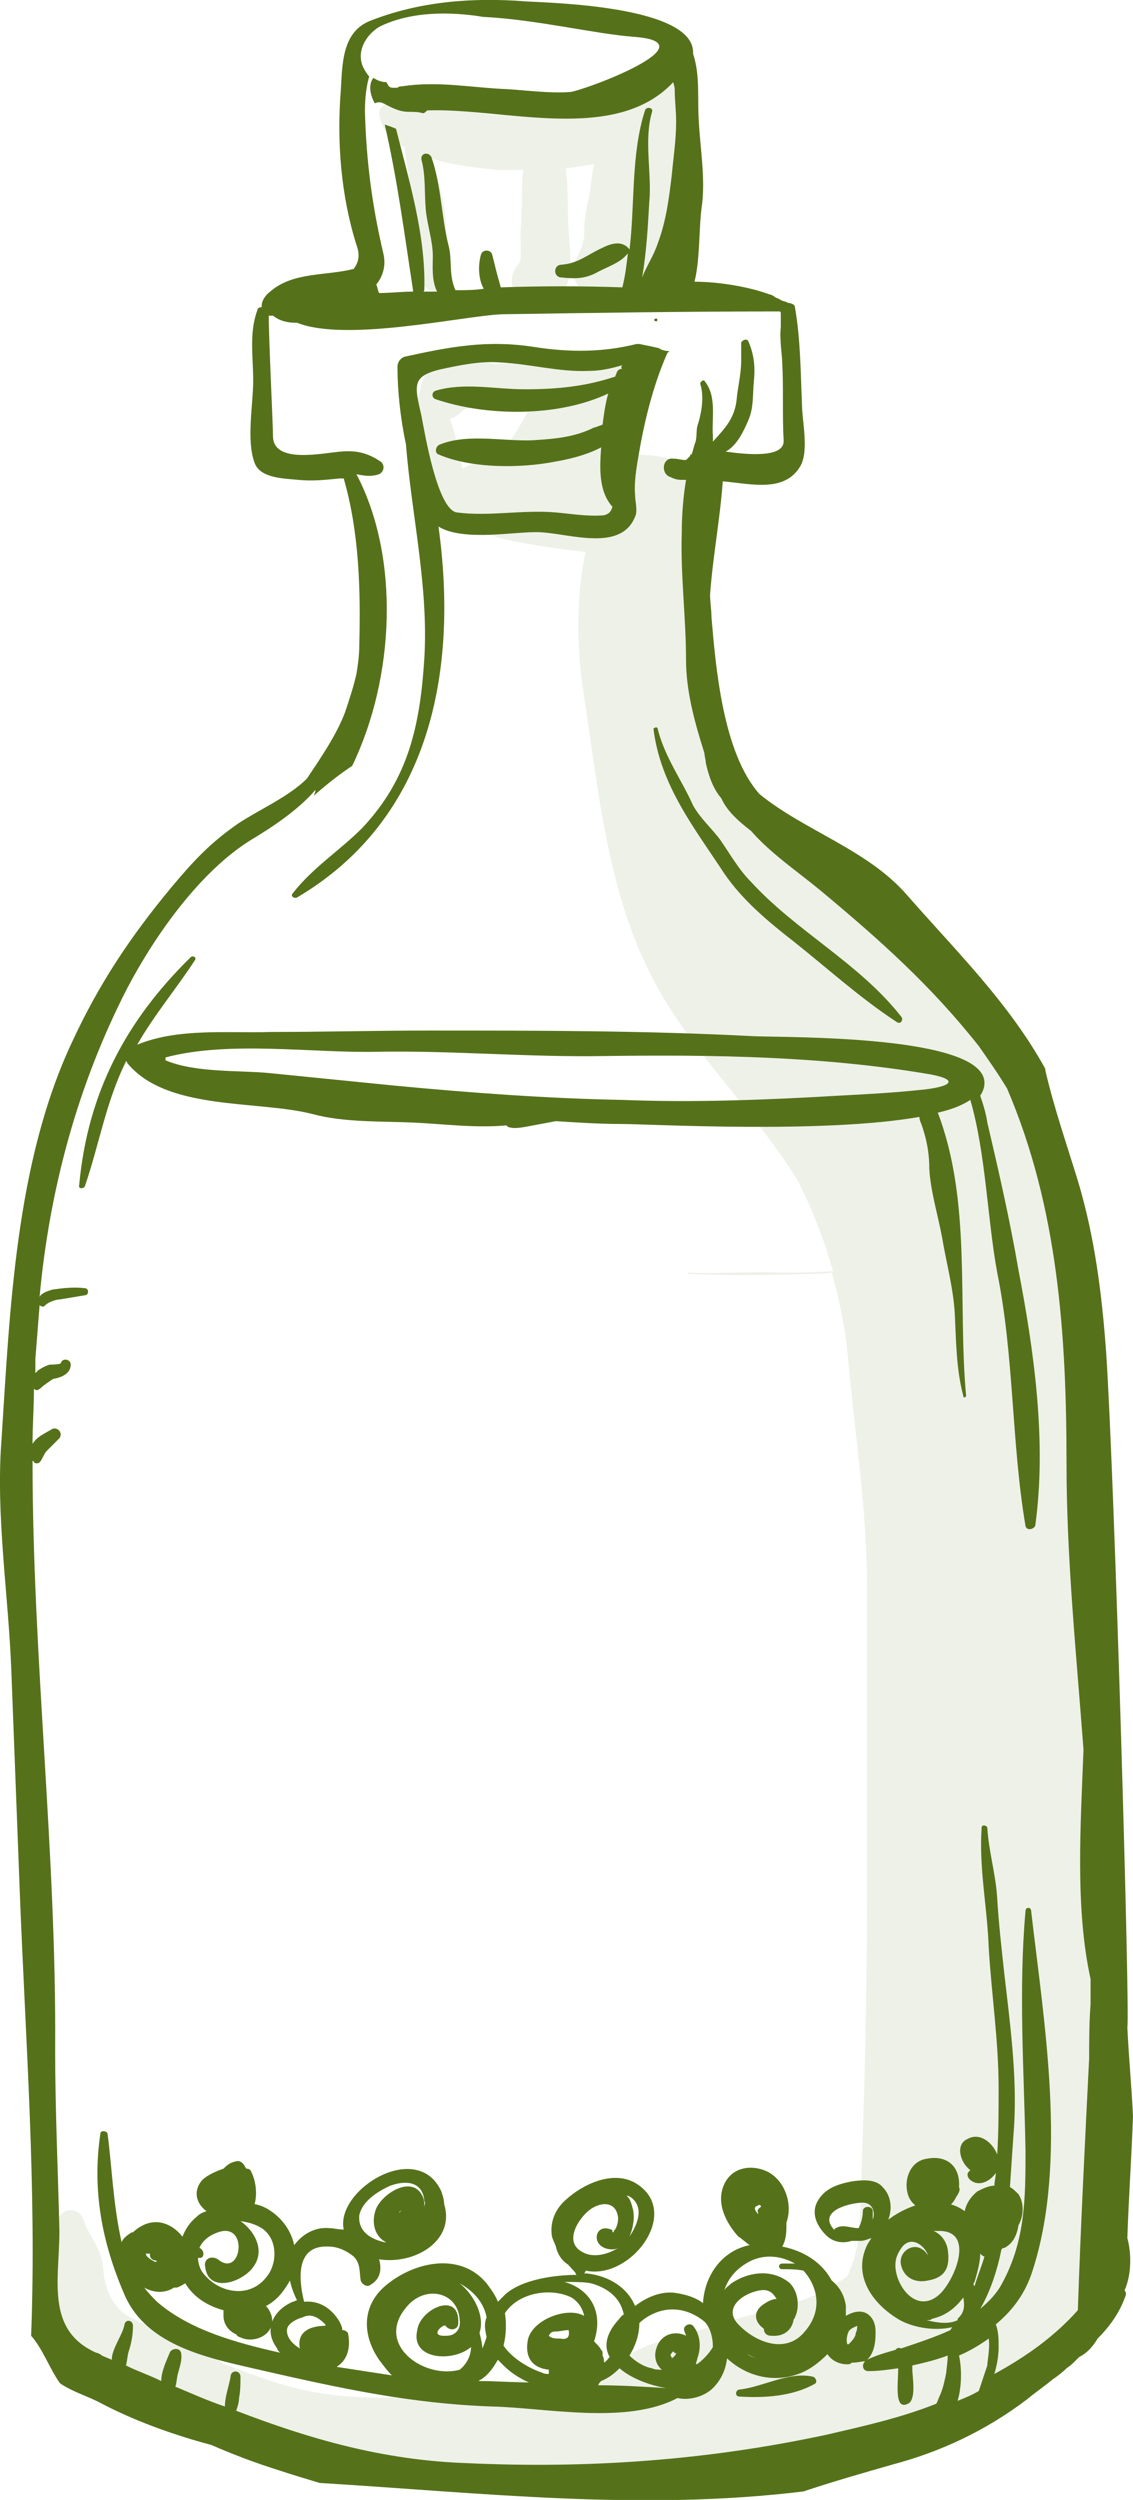 <?xml version="1.0" encoding="utf-8"?>
<!-- Generator: Adobe Illustrator 19.2.0, SVG Export Plug-In . SVG Version: 6.00 Build 0)  -->
<svg version="1.1" id="Слой_1" xmlns="http://www.w3.org/2000/svg" xmlns:xlink="http://www.w3.org/1999/xlink" x="0px" y="0px"
	 viewBox="0 0 80.1 176.6" style="enable-background:new 0 0 80.1 176.6;" xml:space="preserve">
<style type="text/css">
	.st0{fill:#FFFFFF;}
	.st1{fill:#2E0B01;}
	.st2{opacity:0.55;fill:#2E0B01;enable-background:new    ;}
	.st3{opacity:0.2;enable-background:new    ;}
	.st4{fill:#55721a;}
	.st5{fill:#CB242D;}
	.st6{fill:#DC5B2B;}
	.st7{opacity:0.5;}
	.st8{fill:#C5CB79;}
	.st9{fill:#E2001A;}
	.st10{fill:#B70718;}
	.st11{fill:#EFB886;}
	.st12{fill:#BBDBE8;}
	.st13{fill:#50542E;}
	.st14{opacity:0.109;fill:#FFFFFF;enable-background:new    ;}
	.st15{opacity:0.5;fill:#CB242D;enable-background:new    ;}
	.st16{opacity:0.6;}
	.st17{fill:#EC9488;}
	.st18{fill:none;stroke:#50542E;stroke-linecap:round;stroke-miterlimit:10;}
	.st19{opacity:0.2;fill:#55721A;enable-background:new    ;}
	.st20{fill:#55721A;}
	.st21{fill:none;stroke:#FFFFFF;stroke-miterlimit:10;}
	.st22{fill:none;stroke:#C5CB79;stroke-width:2;stroke-miterlimit:10;}
	.st23{fill:#CDC09E;}
	.st24{opacity:0.1;fill:#55721a;}
	.st25{opacity:0.9;}
	.st26{opacity:0.9;fill:#44A3BC;enable-background:new    ;}
	.st27{opacity:0.109;fill:#44A3BC;enable-background:new    ;}
	.st28{opacity:0.109;fill:#55721A;enable-background:new    ;}
	.st29{opacity:0.4;}
	.st30{opacity:0.9;fill:#55721A;enable-background:new    ;}
	.st31{opacity:0.4;fill:#55721A;}
	.st32{fill:#D95929;}
	.st33{fill:#F68D1A;}
	.st34{fill:#FFC73B;}
	.st35{fill:#FABC14;}
	.st36{fill:#FCAD17;}
	.st37{fill:none;stroke:#FFFFFF;stroke-width:2;stroke-miterlimit:10;}
	.st38{fill:none;stroke:#44A3BC;stroke-width:20;stroke-miterlimit:10;}
	.st39{fill:none;stroke:#44A3BC;stroke-width:20;stroke-linejoin:round;stroke-miterlimit:10;}
	.st40{fill:none;}
	.st41{fill:#3B5998;}
</style>
<g>
	<path class="st24" d="M48.1,5.1c-0.3-0.6-1.3-0.6-1.6,0c-0.2,0.4-0.4,0.8-0.5,1.3c-0.9,0-1.8,0.2-2.6,0.6c-2.2,1.1-4.7,1-7.1,1.1
		c-3,0.2-5.8-1.1-8.8-0.8c-0.3,0-0.7,0.3-0.7,0.7c0.1,1.1,0.8,1.8,1.8,2.4c0.2,1.7,0.6,3.3,0.6,5.1c0,1.4-0.1,3.4,0.7,4.6
		c0.7,1,2,0.3,1.9-0.8c-0.2-1.5-0.2-3.1-0.4-4.7c-0.2-1.2-0.6-2.3-0.9-3.4c1.6,0.5,3.5,0.7,4.7,0.8H37c-0.1,0.7-0.1,1.4-0.1,2.2
		c0,0.9-0.1,1.8-0.1,2.7c0,0.3,0.1,1.5-0.1,1.7c-1.6,1.8,0.8,4.1,2.6,2.6c1.4-1.1,1-3.3,0.9-4.9c-0.1-1.4,0-2.9-0.2-4.4
		c0.7-0.1,1.3-0.2,2-0.3c-0.2,0.8-0.2,1.7-0.4,2.5s-0.3,1.6-0.3,2.4c0,0.8-0.4,1.4-0.7,2.1c-0.5,1.3,1.1,3,2.4,2.4
		c0.1,0,0.2-0.1,0.2-0.1c0.9,1.3,3.3,1.4,3.9-0.5c0.8-2.7,1.6-5.1,1.8-7.8C48.9,10,49.2,7.5,48.1,5.1L48.1,5.1z M78.4,131.1
		c0-13.2-1.3-26.5-3.1-39.6c1.9-5.8-0.7-12.4-4.1-17.4c-1.7-2.4-5.3-6.3-9-7.8c-1.6-1.7-3.5-3.3-5.5-4.6c-3-3-4.6-6.2-5.8-10.3
		c-1-3.2-1.1-6.6-1.4-10c-0.1-1.8,0.1-3.4-0.3-4.9c0,0,0-0.1,0.1-0.1c0-0.1,0.1-0.2,0.1-0.3c0.5-1.5-0.6-3.3-2.1-3.7
		c-1.1-0.3-2.4-0.3-3.6-0.3c-0.1-0.3-0.1-0.6-0.1-0.9c0-0.9-0.1-1.8-0.3-2.7c0.2,0,0.4-0.1,0.5-0.1c0.6,0,1.1-0.2,1.5-0.8
		c0-0.1,0.1-0.1,0.1-0.2c0.9-1.4-0.6-2.9-2-2.6c-0.7,0.1-1.4,0.3-2.1,0.5c-0.5-0.1-0.9,0.1-1.3,0.4c-1.3-1-3.5,0.1-5,0
		c-1.2-0.1-2.3-0.8-3.5-0.3c-1,0.4-1.7,1.1-1.8,2.2c-0.2,0.6-0.3,1.3-0.3,1.7c0,1.2,0.3,2.6,0.5,3.8c0.2,1.3,0.6,2.4,1.8,3
		c0.1,0,0.1,0,0.2,0.1c0.2,0.3,0.4,0.4,0.7,0.4l0.1,0.1c0.2,0.6,0.6,1.1,1.3,1.1h0.7c0.6,0.2,1.3,0.4,2,0.5c1.5,0.3,3.1,0.5,4.7,0.7
		c-0.7,3.2-0.6,6.8-0.2,9.6c1,6.4,1.6,13.3,4.3,19.2c2.7,6,7.5,10.1,10.9,15.6c0,0.1,0.1,0.1,0.1,0.2c1,2,1.8,4.1,2.4,6.2
		c-1.4,0.1-2.8,0.1-3.7,0.1c-2.2-0.1-4.3,0.1-6.5,0c-0.1,0-0.1,0.1,0,0.1c2.7,0.1,5.5,0.1,8.1,0c0.6,0,1.3,0,2-0.1
		c0.5,1.8,0.9,3.6,1.1,5.5c0.5,5.7,1.4,11.1,1.4,16.9V133c0,5.9-0.1,11.8-0.3,17.7c-0.1,2.4-0.1,4.9-0.3,7.3c-0.1,1-0.4,1.9-0.8,2.8
		l-0.9,0.6c-2.1,1.4-5.5,1.9-7.9,2.7c-2,0.7-4.6,1.1-6.6,2.2c-7.3,1.7-15.3,4.1-22.7,2.6c-2.1-0.4-4-1.2-6-1.9
		c-1.8-1.6-4.5-2.2-6.6-3.3c-1.3-0.7-1.8-2.1-1.9-3.4c-0.1-1.5-0.9-2.1-1.4-3.5c-0.3-0.9-1.5-0.9-1.8,0c-1.1,3.3-1.5,6.5,0.7,9.5
		c0.2,0.3,0.4,0.5,0.6,0.7c1.3,2,1,1.8,3,3.3c0.9,0.7,2.7,0.7,3.8,0.8c1.9,0.2,3.6,0.9,5.5,1.2c4,0.7,8.1,1.3,12.2,1.7
		c5,0.5,10.4,0.2,15.3,1.4c0.7,0.2,1.4,0.2,2.1,0.1c-2.8,0.9,0.9,0.1,1.5-0.1c0.9-0.3,1.8-0.5,2.7-0.7c3-0.7,5.8-2.2,8.9-2
		c5.4,0.4,13.8-5.9,16.4-10.4C82.5,152.7,78.4,141,78.4,131.1L78.4,131.1z M35.2,32.3C35.2,32.3,35.1,32.3,35.2,32.3
		c-1,0.2-1.8,0.4-2.5,0.8c-0.2-0.7-0.4-1.5-0.5-2.2c0-0.2-0.2-0.7-0.4-1.3c0.3-0.1,0.5-0.2,0.8-0.5c0.4-0.5,2-0.3,2.8-0.3
		c0.2,0,1.4-0.4,2.3-0.5C37,29.8,36.1,31.2,35.2,32.3L35.2,32.3z"/>
	<path class="st4" d="M46.4,22.5c0.1,0,0.1,0.2,0,0.2C46.2,22.7,46.2,22.5,46.4,22.5z M57.5,167.9c-1.7-0.4-3.5,0.7-5.2,0.9
		c-0.3,0-0.4,0.5,0,0.5c1.7,0.1,3.7,0,5.3-0.9C57.8,168.3,57.7,168,57.5,167.9z M60.3,166.9c-0.1,0-0.1,0-0.2,0.1
		c-0.6,0.1-1.3-0.2-1.6-0.7c-0.5,0.5-1.1,1-1.8,1.3c-1.9,0.8-3.9,0.3-5.3-1c-0.1,0.8-0.4,1.5-1,2.1c-0.6,0.6-1.7,0.9-2.5,0.7
		c-3.6,1.9-9.2,0.7-13.1,0.6c-5.8-0.2-10.8-1.3-16.5-2.6c-3.4-0.8-7.9-1.6-9.5-5.3c-1.6-3.7-2.3-7.4-1.7-11.4c0-0.2,0.4-0.2,0.5,0
		c0.3,2.2,0.4,5.1,1,7.7c0.1-0.3,0.4-0.5,0.7-0.7h0.1l0.1-0.1c1.3-1.1,2.6-0.6,3.4,0.4c0.2-0.5,0.5-1,1-1.4c0.2-0.2,0.4-0.3,0.7-0.4
		c-0.7-0.5-1-1.4-0.3-2.2c0.3-0.3,0.9-0.6,1.5-0.8c0.2-0.2,0.4-0.4,0.8-0.5c0.3-0.1,0.5,0,0.7,0.3c0,0.1,0.1,0.1,0.1,0.2
		c0.1,0,0.2,0,0.3,0.1c0.4,0.7,0.5,1.7,0.3,2.4c0.5,0.1,0.9,0.3,1.3,0.6c0.8,0.6,1.3,1.4,1.5,2.3c0.6-0.8,1.5-1.3,2.5-1.2
		c0.3,0,0.6,0.1,1,0.1c-0.6-2.8,5.2-6.4,6.9-2.7c0.1,0.3,0.2,0.6,0.2,0.9c0.8,2.6-2.1,4.3-4.6,3.9c0.2,0.7,0.1,1.4-0.6,1.8
		c-0.2,0.2-0.6,0-0.7-0.3c-0.1-0.6,0-1.2-0.5-1.7c-0.5-0.4-1.1-0.7-1.8-0.7c-2.3-0.1-2.1,2.3-1.7,3.9c1-0.1,1.9,0.4,2.5,1.4
		c0.1,0.2,0.2,0.4,0.2,0.6c0.2,0,0.3,0.1,0.4,0.2c0.2,1,0,1.9-0.8,2.4l3.9,0.6c-0.3-0.3-0.6-0.7-0.9-1.1c-1.1-1.6-1.3-3.6,0.3-5.1
		c2-1.8,5.4-2.6,7.3-0.3c0.3,0.4,0.6,0.8,0.8,1.3l0.5-0.5c1.2-1.1,3.6-1.4,5.1-1.4c0,0-0.1,0-0.1-0.1c-0.1-0.2-0.3-0.3-0.4-0.5
		c0,0-0.1,0-0.1-0.1c-0.5-0.3-0.8-0.8-0.9-1.3c-0.1-0.3-0.3-0.6-0.3-0.9c-0.1-0.9,0.3-1.8,1-2.4c1.2-1.1,3.3-2.1,4.9-1.2
		c3.4,2-0.3,6.9-3.5,6.2c0,0.1-0.1,0.2-0.1,0.2h0.2c1.7,0.2,2.9,1.1,3.4,2.3c0.9-0.7,2-1.1,3-0.9c0.6,0.1,1.3,0.3,1.8,0.7
		c0.1-1.9,1.3-3.7,3.3-4.1c-0.3-0.2-0.6-0.5-0.8-0.6c-0.9-1-1.6-2.4-1-3.7c0.5-1.1,1.7-1.4,2.8-1c1.4,0.5,2.1,2.3,1.6,3.7
		c0,0.6,0,1.2-0.3,1.7c1.5,0.3,2.8,1.1,3.5,2.4c0.5,0.4,0.9,1,1,1.8v0.7c0.5-0.3,1.2-0.5,1.7,0c0.3,0.3,0.4,0.7,0.4,1.1v0.1
		c0,0.7-0.1,1.5-0.7,2C61,166.8,60.6,166.9,60.3,166.9L60.3,166.9z M43.7,158.8c-0.2,0.1-0.3,0.1-0.5,0.1c-1.5-0.1-1.2-1.9,0-1.4
		c0.1,0,0.1,0.1,0.1,0.2c0,0,0.1,0,0.1-0.1c0.2-0.2,0.3-0.6,0.3-0.9c-0.1-1.2-1.2-1.2-2-0.6c-0.8,0.6-1.9,2.3-0.5,3
		C41.9,159.5,42.9,159.3,43.7,158.8L43.7,158.8z M44.7,155.3c-0.1-0.1-0.3-0.2-0.4-0.2c0.2,0.2,0.3,0.4,0.4,0.8
		c0.2,0.6,0.1,1.4-0.2,2.1C45.1,157.1,45.5,156,44.7,155.3z M27.2,158.4h0.1c-0.8-0.4-1.1-1.4-0.7-2.4c0.5-1.1,2.6-2.4,3.3-0.8
		c0.1,0.2,0.1,0.5,0.1,0.7c0-0.1,0.1-0.3,0-0.4c-0.1-1.4-1.3-1.5-2.4-1.1c-0.9,0.4-2,1.1-2.2,2.1C25.3,157.7,26.3,158.2,27.2,158.4
		L27.2,158.4z M59.9,165.6H60c0.2-0.2,0.5-0.5,0.5-0.8c0.1-0.2,0.1-0.3,0.1-0.5c-0.2,0.1-0.5,0.2-0.6,0.4
		C59.9,164.9,59.8,165.3,59.9,165.6z M47.5,166.6c0.1-0.1,0.3-0.2,0.3-0.4c-0.1,0.1-0.1,0-0.2-0.1c-0.1,0.1-0.2,0.2-0.2,0.3
		C47.5,166.5,47.5,166.6,47.5,166.6L47.5,166.6z M53.8,155.9c0-0.1-0.1-0.2-0.2-0.1c-0.4,0.1-0.2,0.4,0,0.6v-0.1
		C53.5,156.2,53.6,156,53.8,155.9C53.7,155.9,53.7,155.9,53.8,155.9z M51.2,161.8c0.1-0.2,0.3-0.3,0.5-0.5c1.2-0.8,2.7-1,3.9-0.2
		c0.8,0.5,1,1.8,0.6,2.6c0,0.1-0.1,0.1-0.1,0.2c-0.1,0.6-0.6,1.2-1.6,1.1c-0.3,0-0.5-0.2-0.5-0.5c-0.6-0.4-0.9-1.2,0.1-1.8
		c0.3-0.2,0.6-0.3,0.8-0.3c-0.3-0.5-0.6-0.7-1.2-0.6c-1.2,0.2-2.7,1.3-1.4,2.5c1.2,1.2,3.3,2,4.6,0.4c1.3-1.5,0.9-3.2-0.1-4.3
		c-0.5-0.1-1-0.1-1.5-0.1c-0.3,0-0.3-0.4,0-0.4h0.9c-0.9-0.5-2-0.7-3.1-0.2C52.1,160.2,51.5,160.9,51.2,161.8z M45.2,164.1
		c0,0.7-0.2,1.5-0.7,2.3c0.4,0.4,1,0.8,1.6,0.9c0.2,0.1,0.4,0.1,0.7,0.1c-0.4-0.3-0.6-0.9-0.4-1.5c0.3-1,1.3-1.3,2.1-0.9
		c0-0.1-0.1-0.2-0.1-0.3c-0.2-0.3,0.3-0.7,0.6-0.4c0.5,0.6,0.6,1.5,0.3,2.3c0,0.1-0.1,0.3-0.1,0.4h0.1c0.4-0.3,0.8-0.7,1.1-1.2
		c0-0.7-0.2-1.4-0.6-1.8C48.2,162.7,46.4,163,45.2,164.1L45.2,164.1z M39.9,161.2c1.8,0.5,2.8,2.1,2.1,4.2c0.2,0.2,0.4,0.4,0.5,0.6
		c0.1,0.1,0.1,0.1,0.1,0.3v0.1c0.1,0.2,0.1,0.3,0.1,0.5c0.2-0.1,0.3-0.3,0.4-0.4c-0.4-0.7-0.3-1.6,0.6-2.6c0.1-0.1,0.2-0.3,0.4-0.4
		c-0.2-1-0.9-1.8-2.3-2.2C41.3,161.2,40.6,161.2,39.9,161.2L39.9,161.2z M35.6,165.7c0.6,0.9,1.8,1.6,2.7,1.9
		c0.2,0.1,0.3,0.1,0.5,0.1v-0.1v-0.2c-1-0.1-1.7-0.7-1.5-2c0.2-1.5,2.8-2.5,4-1.8c-0.1-0.5-0.4-1-0.9-1.3c-1.4-0.7-3.7-0.4-4.7,1.1
		C35.8,164.1,35.8,164.9,35.6,165.7z M40.2,164.6c-0.3,0-0.6,0.1-0.9,0.1c-0.3,0-0.4,0.1-0.5,0.3c0.2,0.2,0.5,0.2,0.8,0.2
		C40.1,165.3,40.3,165.1,40.2,164.6L40.2,164.6z M32.5,161.3c1,0.8,1.8,2.3,1.4,3.5c0.1,0.4,0.2,0.8,0.2,1.1
		c0.1-0.2,0.2-0.5,0.3-0.8c-0.1-0.5-0.2-0.9,0-1.4C34.2,162.6,33.4,161.8,32.5,161.3z M32.4,164.1c0,0.5-0.6,0.6-0.9,0.2
		c-0.1-0.2-1.3,0.8,0.1,0.7c0.6,0,1-0.5,0.9-1.1c-0.1-2-2.4-2.5-3.7-1c-2.4,2.7,1.2,5.2,3.7,4.5c0.5-0.4,0.8-1,0.8-1.6
		c-1.3,1.1-4.3,0.9-3.8-1.2C29.7,163.1,32.5,161.8,32.4,164.1z M21.4,163.7c-0.4,0.1-1,0.4-1.1,0.8c-0.1,0.6,0.4,1.1,0.9,1.4
		c-0.1-0.5,0-1,0.5-1.3c0.3-0.2,0.8-0.3,1.3-0.3v-0.1C22.5,163.7,22,163.4,21.4,163.7L21.4,163.7z M18.5,157.4
		c-0.5-0.3-0.9-0.4-1.5-0.5c1,0.7,1.7,2,1,3.1c-0.7,1.2-3.3,2.1-3.5,0.1c-0.1-0.5,0.4-0.8,0.9-0.5c1.7,1.4,2.2-2.7,0-1.9
		c-0.6,0.2-1.1,0.6-1.3,1.1c0.3,0.1,0.4,0.6,0.1,0.7H14c0,0.3,0.1,0.7,0.3,1c1.1,1.5,3.3,1.9,4.5,0.4
		C19.6,160,19.7,158.2,18.5,157.4z M10.3,159.2C10.3,159.2,10.3,159.3,10.3,159.2c0.1,0.2,0,0.1,0.1,0.2c0.2,0.2,0.4,0.3,0.6,0.4
		l0.1-0.1c-0.2,0-0.5-0.1-0.5-0.4v-0.1h-0.2H10.3L10.3,159.2z M19.8,166.2c-0.1-0.1-0.2-0.2-0.2-0.3c-1-1.3-0.3-2.7,1.1-3.3
		c0.1,0,0.2-0.1,0.3-0.1c-0.2-0.4-0.4-0.9-0.5-1.4c-0.4,0.7-0.9,1.4-1.7,1.8c0.2,0.2,0.3,0.4,0.4,0.7c0.3,1.2-1,1.9-2,1.6
		c-0.2-0.1-0.4-0.1-0.5-0.3c-0.5-0.2-0.9-0.7-0.9-1.3v-0.4c-1.1-0.3-2.1-0.9-2.7-1.9c-0.2,0.1-0.3,0.2-0.6,0.3h-0.2
		c-0.6,0.4-1.4,0.4-2.1,0c0.3,0.4,0.6,0.7,0.9,1C13.4,164.6,16.7,165.5,19.8,166.2z M37.4,168.3c-0.7-0.3-1.3-0.7-1.8-1.2l-0.4-0.4
		c-0.3,0.5-0.6,1-1.2,1.4c-0.1,0-0.1,0.1-0.2,0.1C35.1,168.2,36.3,168.3,37.4,168.3L37.4,168.3z M47.1,168.7L47.1,168.7
		c-1.2-0.2-2.5-0.7-3.3-1.4c-0.4,0.4-0.8,0.7-1.3,0.9c-0.1,0.1-0.2,0.2-0.2,0.3C43.9,168.5,45.5,168.6,47.1,168.7z M28.4,156.1
		l-0.2,0.2C28.3,156.3,28.3,156.2,28.4,156.1z M52.8,166.3c0.2,0.1,0.5,0.3,0.8,0.3C53.3,166.6,53.1,166.4,52.8,166.3z M10.3,159.2
		 M67.8,154.5c0.1,0.2,0,0.4-0.2,0.7c-0.2,0.4-0.5,0.8-1,0.7c-0.8,0.4-1.8,0.3-2.3-0.6c-0.5-1-0.1-2.6,1.2-2.8
		C67,152.2,67.9,153.1,67.8,154.5z M65.8,154.3C65.8,154.2,65.8,154.2,65.8,154.3C65.8,154.2,65.8,154.2,65.8,154.3z M79.5,161.8
		c0.1,0.1,0.1,0.2,0.1,0.3c-0.4,1.2-1.1,2.2-2,3.1c-0.3,0.5-0.7,1-1.3,1.3l-0.1,0.1l-0.1,0.1c-0.2,0.2-0.4,0.4-0.7,0.6
		c-0.3,0.3-0.7,0.6-1,0.8c-0.6,0.5-1.2,0.9-1.8,1.4c-2.9,2.2-6.1,3.7-9.5,4.6c-2.1,0.6-4.2,1.2-6.3,1.9c-11.5,1.4-22.7,0.1-34.2-0.6
		c-1-0.3-2-0.6-2.9-0.9c-1.6-0.5-3.2-1.1-4.8-1.8c-0.1,0-0.3-0.1-0.4-0.1c-2.5-0.7-5-1.6-7.3-2.8c-0.9-0.5-2-0.8-2.9-1.4l-0.1-0.1
		c-0.7-1-1.2-2.4-2-3.3c0.4-10.4-0.4-20.9-0.8-31.3C1.2,128.5,1,123.2,0.8,118c-0.2-5.3-1.1-10.9-0.7-16.2c0.6-9.3,1-19.7,5-28.2
		c1.9-4.1,4.1-7.4,7-10.9c1.6-1.9,2.7-3.1,4.7-4.5c1.5-1,3.6-1.9,4.9-3.2c1-1.5,2.1-3.1,2.7-4.7c0.3-0.9,0.6-1.8,0.8-2.7
		c0.1-0.6,0.2-1.3,0.2-2c0.1-3.9,0-8-1.1-11.8H24c-1,0.1-1.9,0.2-2.9,0.1s-2.7-0.1-3.1-1.2c-0.6-1.6-0.1-4.1-0.1-5.8
		c0-1.7-0.3-3.4,0.3-5c0-0.1,0.1-0.2,0.3-0.2v-0.1c0-0.3,0.2-0.7,0.6-1c1.6-1.4,3.9-1.1,5.9-1.6c0.3-0.4,0.5-0.9,0.2-1.7
		c-1.1-3.5-1.4-7.3-1.1-11c0.1-1.8,0.1-4,2-4.8c3.5-1.4,7.3-1.7,11.1-1.4c1.6,0.1,12,0.3,11.8,3.7c0.5,1.5,0.3,3.1,0.4,4.7
		c0.1,2,0.5,4.2,0.2,6.2c-0.2,1.5-0.1,3.6-0.5,5.2c1.8,0,4,0.4,5.3,0.9c0.1,0,0.3,0.1,0.4,0.2c0.2,0.1,0.3,0.1,0.4,0.2
		c0.2,0.1,0.4,0.1,0.5,0.2c0.2,0,0.5,0.1,0.5,0.3c0.4,2.3,0.4,4.6,0.5,6.9c0,1.1,0.5,3.2-0.1,4.3c-1.1,1.9-3.4,1.3-5.5,1.1
		c-0.2,2.7-0.7,5.3-0.9,8c0,0.5,0.1,1.1,0.1,1.6c0.3,3.5,0.8,9.6,3.4,12.5c3.2,2.6,7.6,3.9,10.4,7.1c3.5,4,7.2,7.6,9.8,12.3v0.1
		c0.6,2.6,1.5,5.2,2.3,7.8c1.2,4,1.7,8,2,12.1c0.6,8.9,1.7,47,1.5,47.7c0.1,2.1,0.3,4.2,0.4,6.3c-0.1,2.8-0.3,5.7-0.4,8.6
		C80,159.2,80,160.7,79.5,161.8L79.5,161.8z M25.7,4.8C25.8,5,26,5.3,26.1,5.4c-0.2,0.7-0.3,1.5-0.3,2.5c0.1,3.5,0.5,6.6,1.3,10
		c0.2,0.8,0,1.6-0.5,2.2c0.1,0.2,0.1,0.4,0.2,0.6c0.8,0,1.6-0.1,2.4-0.1v-0.1c-0.6-3.9-1.1-7.8-2-11.7C27.5,8.9,27.8,9,28,9.1
		c0.9,3.6,2.1,7.5,2,11.3c0,0.1,0,0.2-0.1,0.2h1c-0.4-0.8-0.3-1.8-0.3-2.5c0-1.1-0.4-2.2-0.5-3.3c-0.1-1.1,0-2.4-0.3-3.5
		c-0.1-0.5,0.5-0.6,0.7-0.2c0.7,2,0.7,4.2,1.2,6.2c0.3,1.1,0,2.1,0.5,3.2c0.7,0,1.3,0,2-0.1c-0.4-0.7-0.4-1.7-0.2-2.4
		c0.1-0.4,0.7-0.4,0.8,0l0.3,1.2c0.1,0.4,0.2,0.7,0.3,1.1c2.9-0.1,5.7-0.1,8.6,0c0.2-0.8,0.3-1.6,0.4-2.5c0,0.1,0,0.1-0.1,0.2
		c-0.5,0.6-1.5,0.9-2.2,1.3c-0.8,0.4-1.5,0.4-2.4,0.3c-0.6,0-0.6-0.9,0-0.9c1.2-0.1,1.8-0.7,2.9-1.2c0.6-0.3,1.3-0.5,1.8,0
		c0.1,0.1,0.1,0.1,0.1,0.2c0.4-3.3,0.1-6.8,1.1-9.9c0.1-0.3,0.6-0.2,0.5,0.1c-0.6,2,0,4.4-0.2,6.4c-0.1,1.8-0.2,3.5-0.5,5.3
		c0.3-0.8,0.8-1.5,1.1-2.4c0.6-1.6,0.8-3.2,1-4.9c0.1-1.1,0.3-2.4,0.3-3.7c0-0.8-0.1-1.5-0.1-2.3c0-0.2-0.1-0.4-0.1-0.5
		c-4.1,4.4-12,1.8-17.4,2C30.1,7.9,30,8,29.9,8c-0.3-0.1-0.7-0.1-1-0.1c-0.7,0-1.2-0.3-1.8-0.6c-0.2-0.1-0.4-0.1-0.6,0
		C26.2,6.8,26,6,26.4,5.5c0.3,0.2,0.6,0.3,0.9,0.3c0.1,0.1,0.1,0.2,0.2,0.3c0.1,0.1,0.2,0.1,0.3,0.1h0.3c0.1-0.1,0.2-0.1,0.3-0.1
		c2.6-0.4,4.9,0.1,7.5,0.2c1.5,0.1,3,0.3,4.4,0.2c1-0.1,10.1-3.5,4.5-3.9C42.1,2.4,38,1.4,34.3,1.2h-0.1c-2.4-0.4-5.2-0.4-7.4,0.7
		C25.7,2.6,25.2,3.8,25.7,4.8L25.7,4.8z M69.9,165.2c-0.7,0.5-1.4,0.9-2.1,1.2c0.2,0.9,0.2,2.2-0.1,3.2c0.5-0.2,1-0.4,1.5-0.7
		l0.6-1.8C69.8,166.8,70,165.9,69.9,165.2z M65.2,158.9c0.2,0.1,0.3,0.3,0.4,0.4c-0.2-0.6-1.1-1.4-1.8-0.6c-0.3,0.4-0.5,0.8-0.5,1.3
		c0,1.5,1.5,3.5,3.1,2.1c1.1-1,2.6-4.6-0.1-4.5H66c0.5,0.2,0.9,0.7,1,1.3c0.2,1.3-0.2,2-1.4,2.2c-0.9,0.2-1.7-0.2-1.9-1.1
		C63.5,159.1,64.5,158.4,65.2,158.9z M65.5,163.9c0.8,0.2,1.6,0.3,2.2,0c0-0.1,0-0.1,0.1-0.2c0.4-0.4,0.4-0.9,0.3-1.4
		c-0.6,0.8-1.3,1.3-2.2,1.5C65.8,163.9,65.7,163.9,65.5,163.9L65.5,163.9z M68.9,161.5c0.2-0.7,0.5-1.4,0.7-2.1
		c-0.1,0-0.2-0.1-0.3-0.2c0,0.6-0.2,1.3-0.4,2C68.8,161.3,68.8,161.4,68.9,161.5z M77.1,139.8c-1.1-5-0.7-10.9-0.5-16.2
		c-0.5-6.7-1.2-13.5-1.2-20.2c0-9.1-0.6-18.1-4.2-26.5c-0.6-1-1.3-2-2-3c-3.4-4.3-7-7.5-11.2-11c-1.7-1.4-3.5-2.6-4.9-4.2
		c-0.9-0.7-1.7-1.4-2.1-2.3c-0.6-0.7-0.9-1.6-1.1-2.5c0-0.2-0.1-0.5-0.1-0.7c-0.7-2.2-1.3-4.4-1.3-6.6c0-3-0.4-6-0.3-9
		c0-1.2,0.1-2.5,0.3-3.7h-0.1c-0.4,0-0.6,0-1-0.2c-0.7-0.2-0.6-1.4,0.2-1.3c0.3,0,0.6,0.1,0.9,0.1l0.3-0.3v-0.1h0.1
		c0.1-0.3,0.2-0.7,0.2-0.7c0.2-0.4,0.1-0.9,0.2-1.3c0.3-0.9,0.5-2.1,0.2-3c0-0.1,0.2-0.3,0.3-0.2c0.9,1.1,0.5,2.6,0.6,3.9v0.4
		c0.9-1,1.6-1.7,1.7-3.2c0.1-0.8,0.3-1.7,0.3-2.5v-1.2v-0.1c0.1-0.2,0.4-0.3,0.5-0.1c0.4,0.9,0.5,1.8,0.4,2.8s0,1.9-0.4,2.8
		c-0.3,0.7-0.8,1.8-1.6,2.2c1.4,0.2,4.2,0.5,4.1-0.8c-0.1-1.8,0-3.7-0.1-5.5c0-0.5-0.2-1.6-0.1-2.5v-0.9c0-0.1,0-0.2-0.1-0.2h-0.2
		c-6.4,0-12.9,0.1-19.4,0.2c-2.7,0.1-11,2-14.5,0.6h-0.1c-0.5,0-1.1-0.1-1.6-0.5H19c0,1.7,0.3,7.7,0.3,8.5c0,2,3.5,1.2,4.8,1.1
		c1.1-0.1,1.9,0.1,2.8,0.7c0.3,0.2,0.3,0.7-0.1,0.9c-0.6,0.2-1.1,0.1-1.6,0c3.1,5.9,2.7,14.4-0.3,20.6c-0.9,0.6-1.8,1.3-2.7,2.1
		c0-0.1,0.1-0.2,0.1-0.4c-1.2,1.4-3,2.6-4.5,3.5C14.2,61.5,11,66,9,69.8C5.5,76.6,3.5,84,2.8,91.6c0.2-0.3,0.6-0.4,0.9-0.5
		C4.4,91,5.2,90.9,6,91c0.3,0,0.3,0.5,0,0.5l-1.8,0.3c-0.2,0-0.5,0.1-0.7,0.2s-0.3,0.2-0.4,0.3c-0.1,0-0.2,0-0.3-0.1
		c-0.1,1.3-0.2,2.5-0.3,3.8v1l0.2-0.2c0.3-0.2,0.5-0.3,0.8-0.4c0.1,0,0.7,0,0.8-0.1C4.4,95.9,5,96,5,96.4c0,0.6-0.6,0.9-1.2,1
		c-0.1,0-0.1,0.1-0.2,0.1c-0.1,0.1-0.3,0.2-0.4,0.3c-0.2,0.1-0.4,0.4-0.6,0.4c-0.1,0-0.1,0-0.2-0.1c0,1.3-0.1,2.6-0.1,3.9
		c0.3-0.5,0.8-0.7,1.3-1c0.4-0.3,0.9,0.2,0.6,0.6l-0.9,0.9c-0.2,0.2-0.3,0.6-0.5,0.8c-0.1,0.1-0.3,0.1-0.4,0c0,0,0-0.1-0.1-0.1
		c0,13.9,1.7,27.7,1.6,41.6c0,4.3,0.2,8.5,0.3,12.8c0,3.4-1,7,2.6,8.6c0.1,0,0.3,0.1,0.4,0.2c0.2,0.1,0.5,0.2,0.7,0.3
		c0-0.8,0.8-1.8,0.9-2.5c0.1-0.4,0.6-0.3,0.6,0.1c0,0.6-0.1,1.2-0.3,1.8c-0.1,0.3-0.1,0.7-0.2,1c0.8,0.4,1.7,0.7,2.5,1.1
		c0-0.7,0.4-1.5,0.6-2c0.1-0.3,0.7-0.4,0.8,0c0.1,0.5-0.1,1-0.2,1.4c-0.1,0.3-0.1,0.7-0.2,1c1.2,0.5,2.3,1,3.5,1.4
		c0-0.7,0.3-1.5,0.4-2.1c0-0.5,0.7-0.5,0.7,0s0,1-0.1,1.5c0,0.3-0.1,0.6-0.2,0.9c5.2,2,10.4,3.5,16.3,3.7c8.6,0.4,17-0.2,25.4-2
		c2.6-0.6,5.3-1.2,7.8-2.2c0.1-0.2,0.2-0.5,0.3-0.7c0.2-0.5,0.3-1,0.4-1.5c0-0.2,0.1-0.7,0.1-1.2c-0.8,0.3-1.6,0.5-2.5,0.7v0.3
		c0,0.5,0.3,2.1-0.3,2.4c-1,0.5-0.7-1.4-0.7-2.5c-0.7,0.1-1.4,0.2-2.1,0.2c-0.5,0-0.5-0.6-0.1-0.8c0.6-0.3,1.3-0.5,2-0.7
		c0.1-0.1,0.2-0.2,0.4-0.1c1.2-0.4,2.4-0.8,3.5-1.3c0-0.1,0.1-0.1,0.1-0.2c-1.3,0.3-3,0-4-0.7c-1.7-1.1-3-3-2-5.1
		c0.1-0.2,0.2-0.3,0.3-0.5c-0.3,0.1-0.5,0.2-0.8,0.2h-0.6c-0.6,0.2-1.3,0.1-1.8-0.4c-0.6-0.6-1.1-1.5-0.6-2.4s1.4-1.2,2.4-1.4
		c0.7-0.1,1.7-0.2,2.2,0.4c0.6,0.6,0.7,1.5,0.4,2.3c0.8-0.6,1.7-1,2.6-1.2c1-0.1,2,0,2.8,0.6c0.1-0.5,0.4-1,0.9-1.4
		c0.4-0.2,0.8-0.4,1.2-0.4c0-0.3,0.1-0.6,0.1-0.9c-0.4,0.6-1.2,1-1.8,0.5c-0.1-0.1-0.2-0.2-0.2-0.4c0-0.1,0.1-0.2,0.2-0.3
		c-0.7-0.5-1.1-1.8-0.2-2.2c0.9-0.5,1.8,0.3,2.1,1.1c0.1-1.6,0.1-3.1,0.1-4.7c0-3.3-0.5-6.6-0.7-9.9c-0.1-2.9-0.7-5.6-0.5-8.5
		c0-0.2,0.3-0.2,0.4,0c0.1,1.7,0.6,3.3,0.7,5c0.1,1.7,0.3,3.5,0.5,5.3c0.4,3.5,0.9,7.1,0.7,10.7c-0.1,1.4-0.2,2.9-0.3,4.4
		c0.2,0.1,0.4,0.3,0.6,0.5c0.4,0.6,0.4,1.5,0,2.2c-0.1,0.7-0.4,1.3-1,1.6c-0.1,0-0.1,0-0.2,0.1c-0.3,1.5-0.8,3-1.5,4.2
		c0.6-0.5,1.2-1.1,1.6-1.9c1.6-3,1.6-6,1.6-9.3c-0.1-5.6-0.5-11.3,0-16.9c0-0.3,0.4-0.3,0.4,0c0.9,7.8,2.6,17.7,0.1,25.4
		c-0.5,1.6-1.4,2.8-2.6,3.8c0.2,0.5,0.2,1.1,0.2,1.6c0,0.6-0.1,1.2-0.3,1.9c2.2-1.2,4.2-2.6,5.9-4.5c0.2-5.9,0.5-11.8,0.8-17.8
		c0-1.2,0-2.5,0.1-3.8L77.1,139.8L77.1,139.8z M61.7,156.2v0.6c0.2-0.5,0-1.2-0.7-1.2c-0.8,0-3,0.5-2.2,1.7c0.1,0.1,0.1,0.2,0.2,0.2
		c0-0.1,0.1-0.1,0.1-0.1c0.5-0.3,1,0,1.6,0c0.2-0.4,0.3-0.8,0.3-1.2S61.7,155.8,61.7,156.2L61.7,156.2z M73.2,107.7
		c0,0.3-0.6,0.5-0.7,0.1c-1-5.9-0.8-12-2-17.9c-0.7-3.8-0.8-8.4-1.9-12.2c-0.6,0.4-1.4,0.7-2.3,0.9c2.4,6.3,1.4,13.4,2,20
		c0,0.1-0.2,0.2-0.2,0c-0.5-1.9-0.5-3.8-0.6-5.8c-0.1-1.8-0.6-3.6-0.9-5.4c-0.3-1.6-0.8-3.2-0.9-4.8c0-1.2-0.2-2.2-0.6-3.3
		c0.1,0.2-0.1-0.1-0.1-0.4c-6.8,1.2-19.1,0.5-21.1,0.5c-1.5,0-3.1-0.1-4.6-0.2c-0.5,0.1-1.1,0.2-1.6,0.3c-0.6,0.1-1.3,0.3-1.8,0.1
		l-0.1-0.1c-2.2,0.2-4.4-0.1-6.6-0.2c-2.2-0.1-4.9,0-7.1-0.6c-3.9-1-10.3-0.2-13.1-3.6C9,75,8.9,75,8.9,74.9V75
		C7.5,77.8,7,80.9,6,83.8C5.9,84,5.5,84,5.6,83.7c0.6-6.5,3.3-11.6,7.9-16.1c0.1-0.1,0.4,0,0.3,0.2c-1.3,2-2.9,3.9-4.1,6
		c2.9-1.2,6.4-0.8,9.5-0.9c3.7,0,7.4-0.1,11.1-0.1c7.6,0,15.4,0,23,0.4c2.4,0.1,16.3-0.1,16.3,3.3c0,0.3-0.1,0.6-0.3,0.9
		c0.2,0.6,0.4,1.2,0.5,1.9c0.8,3.4,1.6,6.9,2.2,10.4C73.1,95.4,74,101.8,73.2,107.7L73.2,107.7z M65.8,75.9
		c-7.6-1.3-15.4-1.4-23-1.3c-5.4,0.1-10.8-0.4-16.2-0.3c-4.5,0.1-10.4-0.8-14.9,0.4v0.2c2.1,0.9,5.3,0.7,7.3,0.9l9,0.9
		c5.3,0.5,10.7,0.9,16,1c5.1,0.2,10.2,0,15.3-0.3c1.9-0.1,3.8-0.2,5.7-0.4C67.2,76.8,67.9,76.3,65.8,75.9L65.8,75.9z M47.3,24.8
		C47.2,24.9,47.2,24.9,47.3,24.8c0,0.1-0.1,0.1-0.1,0.1c-0.9,2-1.5,4.3-1.9,6.4c-0.2,1.2-0.5,2.5-0.4,3.7c0,0.4,0.2,1.1,0,1.5
		c-1,2.5-4.6,1.2-6.7,1.1c-1.6-0.1-5.4,0.7-7.2-0.4c1.4,10.1-0.5,20.6-10,26.2c-0.2,0.1-0.5-0.1-0.3-0.3c1.4-1.8,3.3-3,4.9-4.6
		c3.3-3.5,4.1-7.3,4.4-12c0.3-5.1-0.9-10.1-1.3-15.1c-0.4-1.9-0.6-3.8-0.6-5.5c0-0.3,0.2-0.6,0.5-0.7c3.2-0.7,5.8-1.2,9.1-0.7
		c2.5,0.4,4.9,0.4,7.3-0.2h0.2c0.5,0.1,1,0.2,1.4,0.3C46.7,24.7,47,24.8,47.3,24.8L47.3,24.8z M44,25.8c-0.7,0.2-1.5,0.4-2.3,0.4
		c-2.2,0.1-4.2-0.5-6.4-0.6c-1.4-0.1-2.8,0.2-4.2,0.5c-2,0.5-1.8,1.1-1.3,3.3c0.2,1,1.1,6.6,2.5,6.8c2.3,0.3,4.6-0.2,7,0
		c1.1,0.1,2.3,0.3,3.4,0.2c0.4-0.1,0.5-0.3,0.6-0.6c-1-1.1-0.9-2.8-0.8-4.2c-1.1,0.6-2.6,0.9-3.2,1c-2.5,0.5-6,0.5-8.3-0.5
		c-0.3-0.1-0.2-0.6,0.1-0.7c2-0.8,4.5-0.2,6.6-0.3c1.5-0.1,2.9-0.2,4.3-0.9c0.1,0,0.3-0.1,0.6-0.2c0.1-0.8,0.2-1.5,0.4-2.2
		c-3.6,1.7-8.7,1.6-12.2,0.4c-0.3-0.1-0.3-0.5,0-0.6c2-0.6,4.2-0.1,6.3-0.1c2.3,0,4.3-0.2,6.4-0.9c0-0.1,0.1-0.2,0.1-0.3
		c0.1-0.2,0.3-0.3,0.4-0.2C43.9,26,43.9,25.9,44,25.8L44,25.8z M63.7,71.8c-3-3.8-7.4-6-10.6-9.5c-0.9-0.9-1.5-2-2.2-3
		c-0.6-0.8-1.4-1.5-1.9-2.4c-0.8-1.8-2-3.4-2.5-5.4c0-0.2-0.3-0.1-0.3,0c0.5,4,2.9,7,5,10.2c1.3,1.9,3.1,3.4,4.9,4.8
		c2.4,1.9,4.7,4,7.3,5.7C63.7,72.4,63.9,72,63.7,71.8z"/>
</g>
<g>
	<g id="XMLID_557_" class="st7">
	</g>
</g>
<g>
	<g id="XMLID_1525_" class="st16">
	</g>
</g>
</svg>
